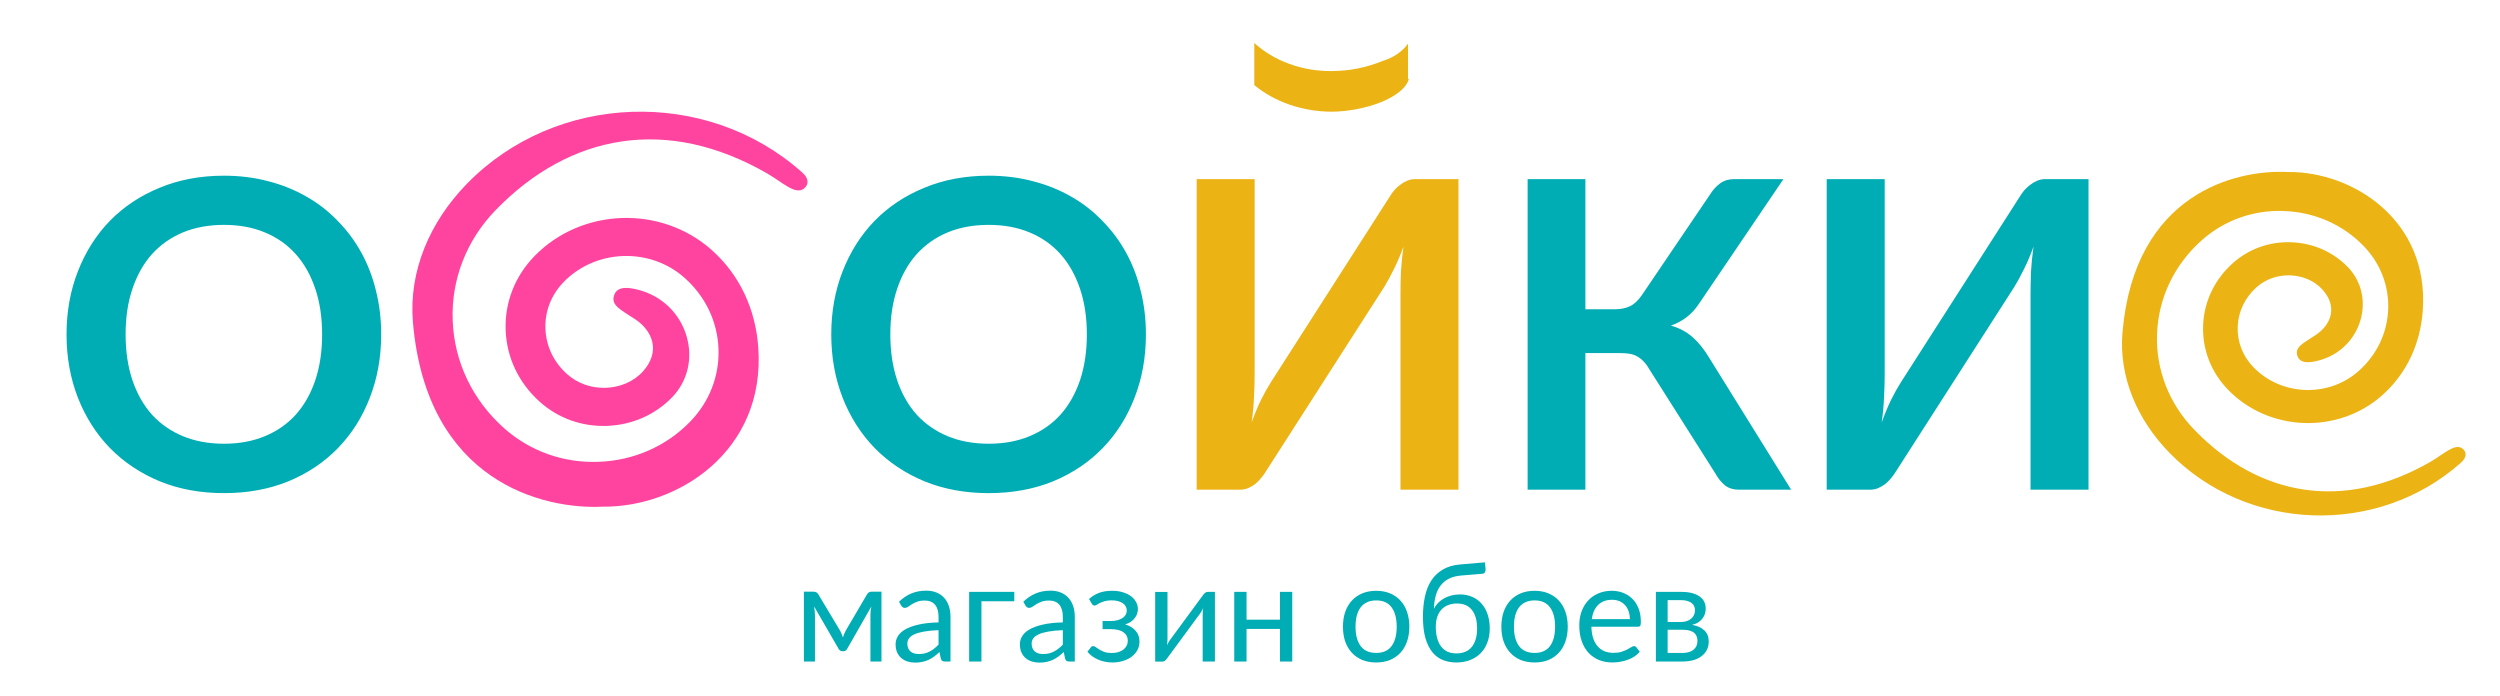 <svg width="291" height="81" viewBox="0 0 291 81" fill="none" xmlns="http://www.w3.org/2000/svg">
    <path d="M44.37 38.925C44.37 41.575 43.928 44.033 43.045 46.3C42.178 48.55 40.945 50.5 39.345 52.15C37.745 53.8 35.82 55.092 33.57 56.025C31.32 56.942 28.82 57.4 26.07 57.4C23.337 57.4 20.845 56.942 18.595 56.025C16.345 55.092 14.412 53.8 12.795 52.15C11.195 50.5 9.953 48.55 9.07 46.3C8.187 44.033 7.745 41.575 7.745 38.925C7.745 36.275 8.187 33.825 9.07 31.575C9.953 29.308 11.195 27.35 12.795 25.7C14.412 24.05 16.345 22.767 18.595 21.85C20.845 20.917 23.337 20.45 26.07 20.45C27.904 20.45 29.628 20.667 31.245 21.1C32.862 21.517 34.345 22.117 35.695 22.9C37.045 23.667 38.254 24.608 39.32 25.725C40.404 26.825 41.32 28.058 42.07 29.425C42.82 30.792 43.387 32.275 43.77 33.875C44.17 35.475 44.37 37.158 44.37 38.925ZM37.495 38.925C37.495 36.942 37.228 35.167 36.695 33.6C36.162 32.017 35.404 30.675 34.42 29.575C33.437 28.475 32.237 27.633 30.82 27.05C29.42 26.467 27.837 26.175 26.07 26.175C24.303 26.175 22.712 26.467 21.295 27.05C19.895 27.633 18.695 28.475 17.695 29.575C16.712 30.675 15.954 32.017 15.42 33.6C14.887 35.167 14.62 36.942 14.62 38.925C14.62 40.908 14.887 42.692 15.42 44.275C15.954 45.842 16.712 47.175 17.695 48.275C18.695 49.358 19.895 50.192 21.295 50.775C22.712 51.358 24.303 51.65 26.07 51.65C27.837 51.65 29.42 51.358 30.82 50.775C32.237 50.192 33.437 49.358 34.42 48.275C35.404 47.175 36.162 45.842 36.695 44.275C37.228 42.692 37.495 40.908 37.495 38.925ZM133.384 38.925C133.384 41.575 132.942 44.033 132.059 46.3C131.192 48.55 129.959 50.5 128.359 52.15C126.759 53.8 124.834 55.092 122.584 56.025C120.334 56.942 117.834 57.4 115.084 57.4C112.35 57.4 109.859 56.942 107.609 56.025C105.359 55.092 103.425 53.8 101.809 52.15C100.209 50.5 98.967 48.55 98.084 46.3C97.201 44.033 96.759 41.575 96.759 38.925C96.759 36.275 97.201 33.825 98.084 31.575C98.967 29.308 100.209 27.35 101.809 25.7C103.425 24.05 105.359 22.767 107.609 21.85C109.859 20.917 112.35 20.45 115.084 20.45C116.917 20.45 118.642 20.667 120.259 21.1C121.875 21.517 123.359 22.117 124.709 22.9C126.059 23.667 127.267 24.608 128.334 25.725C129.417 26.825 130.334 28.058 131.084 29.425C131.834 30.792 132.4 32.275 132.784 33.875C133.184 35.475 133.384 37.158 133.384 38.925ZM126.509 38.925C126.509 36.942 126.242 35.167 125.709 33.6C125.175 32.017 124.417 30.675 123.434 29.575C122.45 28.475 121.25 27.633 119.834 27.05C118.434 26.467 116.85 26.175 115.084 26.175C113.317 26.175 111.725 26.467 110.309 27.05C108.909 27.633 107.709 28.475 106.709 29.575C105.725 30.675 104.967 32.017 104.434 33.6C103.9 35.167 103.634 36.942 103.634 38.925C103.634 40.908 103.9 42.692 104.434 44.275C104.967 45.842 105.725 47.175 106.709 48.275C107.709 49.358 108.909 50.192 110.309 50.775C111.725 51.358 113.317 51.65 115.084 51.65C116.85 51.65 118.434 51.358 119.834 50.775C121.25 50.192 122.45 49.358 123.434 48.275C124.417 47.175 125.175 45.842 125.709 44.275C126.242 42.692 126.509 40.908 126.509 38.925ZM208.49 57H202.39C201.757 57 201.223 56.833 200.79 56.5C200.373 56.167 199.982 55.675 199.615 55.025L191.915 42.875C191.715 42.525 191.498 42.242 191.265 42.025C191.048 41.792 190.807 41.608 190.54 41.475C190.29 41.325 189.998 41.225 189.665 41.175C189.348 41.125 188.982 41.1 188.565 41.1H184.54V57H177.815V20.85H184.54V36H187.94C188.623 36 189.215 35.883 189.715 35.65C190.215 35.417 190.682 34.983 191.115 34.35L199.04 22.65C199.373 22.117 199.765 21.683 200.215 21.35C200.665 21.017 201.207 20.85 201.84 20.85H207.59L197.765 35.35C197.348 35.983 196.865 36.508 196.315 36.925C195.765 37.342 195.157 37.667 194.49 37.9C195.49 38.183 196.332 38.633 197.015 39.25C197.715 39.85 198.382 40.683 199.015 41.75L208.49 57ZM243.104 20.85V57H236.354V34.35C236.354 33.5 236.371 32.608 236.404 31.675C236.454 30.742 236.554 29.75 236.704 28.7C236.371 29.633 236.004 30.5 235.604 31.3C235.221 32.083 234.846 32.775 234.479 33.375L220.654 54.925C220.504 55.175 220.321 55.425 220.104 55.675C219.904 55.925 219.679 56.15 219.429 56.35C219.179 56.533 218.904 56.692 218.604 56.825C218.304 56.942 217.996 57 217.679 57H212.629V20.85H219.379V43.5C219.379 44.35 219.354 45.25 219.304 46.2C219.271 47.133 219.179 48.125 219.029 49.175C219.363 48.242 219.721 47.375 220.104 46.575C220.504 45.775 220.896 45.075 221.279 44.475L235.079 22.925C235.229 22.675 235.404 22.425 235.604 22.175C235.821 21.925 236.054 21.708 236.304 21.525C236.554 21.325 236.821 21.167 237.104 21.05C237.404 20.917 237.721 20.85 238.054 20.85H243.104Z" fill="#00ADB5"/>
    <path d="M169.765 20.85V57H163.015V34.35C163.015 33.5 163.031 32.608 163.065 31.675C163.115 30.742 163.215 29.75 163.365 28.7C163.031 29.633 162.665 30.5 162.265 31.3C161.881 32.083 161.506 32.775 161.14 33.375L147.315 54.925C147.165 55.175 146.981 55.425 146.765 55.675C146.565 55.925 146.34 56.15 146.09 56.35C145.84 56.533 145.565 56.692 145.265 56.825C144.965 56.942 144.656 57 144.34 57H139.29V20.85H146.04V43.5C146.04 44.35 146.015 45.25 145.965 46.2C145.931 47.133 145.84 48.125 145.69 49.175C146.023 48.242 146.381 47.375 146.765 46.575C147.165 45.775 147.556 45.075 147.94 44.475L161.74 22.925C161.89 22.675 162.065 22.425 162.265 22.175C162.481 21.925 162.715 21.708 162.965 21.525C163.215 21.325 163.481 21.167 163.765 21.05C164.065 20.917 164.381 20.85 164.715 20.85H169.765Z" fill="#EBB313"/>
    <path d="M266.313 20.023C273.783 19.944 282.767 25.562 282.011 36.147C281.743 39.921 280.194 43.427 277.295 46.003C272.171 50.561 264.123 50.279 259.358 45.379C257.371 43.335 256.336 40.672 256.443 37.883C256.545 35.096 257.782 32.512 259.92 30.613C261.769 28.97 264.159 28.105 266.699 28.199C269.224 28.288 271.561 29.311 273.279 31.079C274.861 32.705 275.413 35.019 274.756 37.27C274.089 39.561 272.302 41.306 269.971 41.942C268.899 42.235 267.709 42.397 267.404 41.376C267.098 40.353 268.17 39.917 269.586 38.968C271.265 37.843 272.189 35.756 270.328 33.703C269.379 32.655 268.001 32.102 266.554 32.05C265.11 32.006 263.724 32.491 262.662 33.435C261.316 34.633 260.534 36.265 260.468 38.026C260.399 39.784 261.056 41.464 262.309 42.755C265.561 46.101 271.053 46.294 274.553 43.181C276.66 41.306 277.881 38.76 277.984 36.009C278.09 33.256 277.067 30.632 275.107 28.615C272.685 26.124 269.395 24.685 265.841 24.56C262.287 24.425 258.894 25.643 256.289 27.96C253.092 30.803 251.243 34.67 251.081 38.842C250.922 43.015 252.474 46.999 255.447 50.056C262.952 57.777 272.776 59.596 282.934 53.736C284.471 52.849 285.756 51.547 286.627 52.212C287.048 52.532 287.261 53.138 286.445 53.863C276.745 62.489 261.511 61.956 252.498 52.68C248.791 48.869 246.617 43.892 247.056 38.7C248.432 22.512 260.268 19.703 266.313 20.023Z" fill="#EBB313"/>
    <path d="M102.605 68.872V77H101.317V71.616C101.317 71.467 101.325 71.301 101.341 71.12C101.363 70.933 101.389 70.76 101.421 70.6L98.605 75.536C98.563 75.616 98.507 75.68 98.437 75.728C98.368 75.776 98.288 75.8 98.197 75.8H98.037C97.947 75.8 97.864 75.776 97.789 75.728C97.72 75.68 97.664 75.616 97.621 75.536L94.757 70.584C94.784 70.744 94.808 70.92 94.829 71.112C94.851 71.299 94.861 71.467 94.861 71.616V77H93.573V68.872H94.717C94.819 68.872 94.917 68.896 95.013 68.944C95.109 68.987 95.192 69.069 95.261 69.192L97.789 73.416C97.912 73.661 98.021 73.92 98.117 74.192C98.208 73.909 98.315 73.651 98.437 73.416L100.917 69.192C100.987 69.064 101.069 68.979 101.165 68.936C101.261 68.893 101.36 68.872 101.461 68.872H102.605ZM109.247 73.352C108.591 73.373 108.031 73.427 107.567 73.512C107.108 73.592 106.732 73.699 106.439 73.832C106.151 73.965 105.94 74.123 105.807 74.304C105.679 74.485 105.615 74.688 105.615 74.912C105.615 75.125 105.649 75.309 105.719 75.464C105.788 75.619 105.881 75.747 105.999 75.848C106.121 75.944 106.263 76.016 106.423 76.064C106.588 76.107 106.764 76.128 106.951 76.128C107.201 76.128 107.431 76.104 107.639 76.056C107.847 76.003 108.041 75.928 108.223 75.832C108.409 75.736 108.585 75.621 108.751 75.488C108.921 75.355 109.087 75.203 109.247 75.032V73.352ZM104.647 70.04C105.095 69.608 105.577 69.285 106.095 69.072C106.612 68.859 107.185 68.752 107.815 68.752C108.268 68.752 108.671 68.827 109.023 68.976C109.375 69.125 109.671 69.333 109.911 69.6C110.151 69.867 110.332 70.189 110.455 70.568C110.577 70.947 110.639 71.363 110.639 71.816V77H110.007C109.868 77 109.761 76.979 109.687 76.936C109.612 76.888 109.553 76.797 109.511 76.664L109.351 75.896C109.137 76.093 108.929 76.269 108.727 76.424C108.524 76.573 108.311 76.701 108.087 76.808C107.863 76.909 107.623 76.987 107.367 77.04C107.116 77.099 106.836 77.128 106.527 77.128C106.212 77.128 105.916 77.085 105.639 77C105.361 76.909 105.119 76.776 104.911 76.6C104.708 76.424 104.545 76.203 104.423 75.936C104.305 75.664 104.247 75.344 104.247 74.976C104.247 74.656 104.335 74.349 104.511 74.056C104.687 73.757 104.972 73.493 105.367 73.264C105.761 73.035 106.276 72.848 106.911 72.704C107.545 72.555 108.324 72.469 109.247 72.448V71.816C109.247 71.187 109.111 70.712 108.839 70.392C108.567 70.067 108.169 69.904 107.647 69.904C107.295 69.904 106.999 69.949 106.759 70.04C106.524 70.125 106.319 70.224 106.143 70.336C105.972 70.443 105.823 70.541 105.695 70.632C105.572 70.717 105.449 70.76 105.327 70.76C105.231 70.76 105.148 70.736 105.079 70.688C105.009 70.635 104.951 70.571 104.903 70.496L104.647 70.04ZM118.064 69.984H114.24V77H112.808V68.896H118.064V69.984ZM123.715 73.352C123.059 73.373 122.499 73.427 122.035 73.512C121.577 73.592 121.201 73.699 120.907 73.832C120.619 73.965 120.409 74.123 120.275 74.304C120.147 74.485 120.083 74.688 120.083 74.912C120.083 75.125 120.118 75.309 120.187 75.464C120.257 75.619 120.35 75.747 120.467 75.848C120.59 75.944 120.731 76.016 120.891 76.064C121.057 76.107 121.233 76.128 121.419 76.128C121.67 76.128 121.899 76.104 122.107 76.056C122.315 76.003 122.51 75.928 122.691 75.832C122.878 75.736 123.054 75.621 123.219 75.488C123.39 75.355 123.555 75.203 123.715 75.032V73.352ZM119.115 70.04C119.563 69.608 120.046 69.285 120.563 69.072C121.081 68.859 121.654 68.752 122.283 68.752C122.737 68.752 123.139 68.827 123.491 68.976C123.843 69.125 124.139 69.333 124.379 69.6C124.619 69.867 124.801 70.189 124.923 70.568C125.046 70.947 125.107 71.363 125.107 71.816V77H124.475C124.337 77 124.23 76.979 124.155 76.936C124.081 76.888 124.022 76.797 123.979 76.664L123.819 75.896C123.606 76.093 123.398 76.269 123.195 76.424C122.993 76.573 122.779 76.701 122.555 76.808C122.331 76.909 122.091 76.987 121.835 77.04C121.585 77.099 121.305 77.128 120.995 77.128C120.681 77.128 120.385 77.085 120.107 77C119.83 76.909 119.587 76.776 119.379 76.6C119.177 76.424 119.014 76.203 118.891 75.936C118.774 75.664 118.715 75.344 118.715 74.976C118.715 74.656 118.803 74.349 118.979 74.056C119.155 73.757 119.441 73.493 119.835 73.264C120.23 73.035 120.745 72.848 121.379 72.704C122.014 72.555 122.793 72.469 123.715 72.448V71.816C123.715 71.187 123.579 70.712 123.307 70.392C123.035 70.067 122.638 69.904 122.115 69.904C121.763 69.904 121.467 69.949 121.227 70.04C120.993 70.125 120.787 70.224 120.611 70.336C120.441 70.443 120.291 70.541 120.163 70.632C120.041 70.717 119.918 70.76 119.795 70.76C119.699 70.76 119.617 70.736 119.547 70.688C119.478 70.635 119.419 70.571 119.371 70.496L119.115 70.04ZM126.764 69.728C127.068 69.44 127.436 69.208 127.868 69.032C128.306 68.856 128.831 68.768 129.444 68.768C129.935 68.768 130.367 68.829 130.74 68.952C131.114 69.069 131.426 69.227 131.676 69.424C131.932 69.621 132.124 69.848 132.252 70.104C132.386 70.355 132.452 70.616 132.452 70.888C132.452 71.048 132.426 71.216 132.372 71.392C132.324 71.568 132.242 71.736 132.124 71.896C132.007 72.056 131.855 72.205 131.668 72.344C131.482 72.483 131.25 72.595 130.972 72.68C131.49 72.835 131.895 73.083 132.188 73.424C132.487 73.765 132.636 74.184 132.636 74.68C132.636 75.053 132.551 75.392 132.38 75.696C132.21 75.995 131.98 76.251 131.692 76.464C131.404 76.672 131.068 76.832 130.684 76.944C130.306 77.056 129.908 77.112 129.492 77.112C129.231 77.112 128.964 77.088 128.692 77.04C128.426 76.992 128.164 76.917 127.908 76.816C127.652 76.709 127.41 76.579 127.18 76.424C126.956 76.269 126.756 76.083 126.58 75.864L126.98 75.344C127.044 75.253 127.135 75.208 127.252 75.208C127.348 75.208 127.45 75.251 127.556 75.336C127.668 75.416 127.804 75.507 127.964 75.608C128.124 75.709 128.319 75.803 128.548 75.888C128.783 75.968 129.068 76.008 129.404 76.008C129.698 76.008 129.959 75.973 130.188 75.904C130.423 75.829 130.62 75.728 130.78 75.6C130.94 75.472 131.063 75.32 131.148 75.144C131.234 74.968 131.276 74.776 131.276 74.568C131.276 74.168 131.108 73.845 130.772 73.6C130.442 73.355 129.938 73.232 129.26 73.232H128.34V72.288H129.26C129.554 72.288 129.818 72.259 130.052 72.2C130.287 72.136 130.487 72.051 130.652 71.944C130.818 71.837 130.943 71.709 131.028 71.56C131.114 71.405 131.156 71.24 131.156 71.064C131.156 70.904 131.119 70.752 131.044 70.608C130.975 70.464 130.866 70.339 130.716 70.232C130.572 70.125 130.391 70.04 130.172 69.976C129.954 69.912 129.698 69.88 129.404 69.88C129.084 69.88 128.812 69.912 128.588 69.976C128.37 70.04 128.183 70.109 128.028 70.184C127.879 70.259 127.756 70.328 127.66 70.392C127.564 70.456 127.482 70.488 127.412 70.488C127.343 70.488 127.284 70.475 127.236 70.448C127.194 70.421 127.146 70.365 127.092 70.28L126.764 69.728ZM141.416 68.896V77H139.992V71.496C139.992 71.389 139.997 71.275 140.008 71.152C140.019 71.029 140.032 70.907 140.048 70.784C140 70.891 139.952 70.989 139.904 71.08C139.856 71.171 139.805 71.253 139.752 71.328L135.84 76.648C135.781 76.733 135.707 76.816 135.616 76.896C135.531 76.971 135.435 77.008 135.328 77.008H134.464V68.904H135.896V74.408C135.896 74.509 135.891 74.621 135.88 74.744C135.869 74.861 135.856 74.981 135.84 75.104C135.888 75.003 135.936 74.909 135.984 74.824C136.032 74.733 136.08 74.651 136.128 74.576L140.04 69.256C140.099 69.171 140.173 69.091 140.264 69.016C140.355 68.936 140.453 68.896 140.56 68.896H141.416ZM150.419 68.896V77H148.987V73.208H145.099V77H143.667V68.896H145.099V72.128H148.987V68.896H150.419ZM160.192 68.768C160.784 68.768 161.318 68.867 161.792 69.064C162.267 69.261 162.672 69.541 163.008 69.904C163.344 70.267 163.6 70.707 163.776 71.224C163.958 71.736 164.048 72.309 164.048 72.944C164.048 73.584 163.958 74.16 163.776 74.672C163.6 75.184 163.344 75.621 163.008 75.984C162.672 76.347 162.267 76.627 161.792 76.824C161.318 77.016 160.784 77.112 160.192 77.112C159.595 77.112 159.056 77.016 158.576 76.824C158.102 76.627 157.696 76.347 157.36 75.984C157.024 75.621 156.766 75.184 156.584 74.672C156.408 74.16 156.32 73.584 156.32 72.944C156.32 72.309 156.408 71.736 156.584 71.224C156.766 70.707 157.024 70.267 157.36 69.904C157.696 69.541 158.102 69.261 158.576 69.064C159.056 68.867 159.595 68.768 160.192 68.768ZM160.192 76C160.992 76 161.59 75.733 161.984 75.2C162.379 74.661 162.576 73.912 162.576 72.952C162.576 71.987 162.379 71.235 161.984 70.696C161.59 70.157 160.992 69.888 160.192 69.888C159.787 69.888 159.432 69.957 159.128 70.096C158.83 70.235 158.579 70.435 158.376 70.696C158.179 70.957 158.03 71.28 157.928 71.664C157.832 72.043 157.784 72.472 157.784 72.952C157.784 73.912 157.982 74.661 158.376 75.2C158.776 75.733 159.382 76 160.192 76ZM169.511 76.056C170.311 76.056 170.913 75.803 171.319 75.296C171.729 74.784 171.935 74.069 171.935 73.152C171.935 72.24 171.737 71.528 171.343 71.016C170.953 70.504 170.367 70.248 169.583 70.248C169.204 70.248 168.863 70.309 168.559 70.432C168.255 70.549 167.996 70.723 167.783 70.952C167.575 71.181 167.412 71.464 167.295 71.8C167.183 72.136 167.127 72.52 167.127 72.952C167.127 73.437 167.177 73.872 167.279 74.256C167.38 74.64 167.529 74.965 167.727 75.232C167.929 75.499 168.177 75.704 168.471 75.848C168.769 75.987 169.116 76.056 169.511 76.056ZM170.063 66.992C169.519 67.04 169.052 67.16 168.663 67.352C168.279 67.544 167.959 67.805 167.703 68.136C167.447 68.461 167.255 68.853 167.127 69.312C166.999 69.771 166.924 70.288 166.903 70.864C167.031 70.608 167.196 70.379 167.399 70.176C167.601 69.968 167.833 69.792 168.095 69.648C168.356 69.499 168.639 69.387 168.943 69.312C169.252 69.232 169.58 69.192 169.927 69.192C170.465 69.192 170.948 69.288 171.375 69.48C171.807 69.667 172.172 69.933 172.471 70.28C172.775 70.627 173.007 71.045 173.167 71.536C173.327 72.021 173.407 72.56 173.407 73.152C173.407 73.755 173.313 74.301 173.127 74.792C172.945 75.277 172.684 75.693 172.343 76.04C172.001 76.381 171.591 76.645 171.111 76.832C170.636 77.019 170.103 77.112 169.511 77.112C168.967 77.112 168.457 77.021 167.983 76.84C167.508 76.659 167.097 76.36 166.751 75.944C166.404 75.528 166.129 74.981 165.927 74.304C165.729 73.621 165.631 72.781 165.631 71.784C165.631 70.931 165.708 70.147 165.863 69.432C166.017 68.717 166.265 68.096 166.607 67.568C166.953 67.04 167.399 66.616 167.943 66.296C168.492 65.971 169.159 65.773 169.943 65.704L172.839 65.456L172.919 66.192C172.935 66.357 172.911 66.496 172.847 66.608C172.783 66.72 172.668 66.781 172.503 66.792L170.063 66.992ZM178.63 68.768C179.222 68.768 179.755 68.867 180.23 69.064C180.705 69.261 181.11 69.541 181.446 69.904C181.782 70.267 182.038 70.707 182.214 71.224C182.395 71.736 182.486 72.309 182.486 72.944C182.486 73.584 182.395 74.16 182.214 74.672C182.038 75.184 181.782 75.621 181.446 75.984C181.11 76.347 180.705 76.627 180.23 76.824C179.755 77.016 179.222 77.112 178.63 77.112C178.033 77.112 177.494 77.016 177.014 76.824C176.539 76.627 176.134 76.347 175.798 75.984C175.462 75.621 175.203 75.184 175.022 74.672C174.846 74.16 174.758 73.584 174.758 72.944C174.758 72.309 174.846 71.736 175.022 71.224C175.203 70.707 175.462 70.267 175.798 69.904C176.134 69.541 176.539 69.261 177.014 69.064C177.494 68.867 178.033 68.768 178.63 68.768ZM178.63 76C179.43 76 180.027 75.733 180.422 75.2C180.817 74.661 181.014 73.912 181.014 72.952C181.014 71.987 180.817 71.235 180.422 70.696C180.027 70.157 179.43 69.888 178.63 69.888C178.225 69.888 177.87 69.957 177.566 70.096C177.267 70.235 177.017 70.435 176.814 70.696C176.617 70.957 176.467 71.28 176.366 71.664C176.27 72.043 176.222 72.472 176.222 72.952C176.222 73.912 176.419 74.661 176.814 75.2C177.214 75.733 177.819 76 178.63 76ZM189.716 72.064C189.716 71.733 189.668 71.432 189.572 71.16C189.481 70.883 189.345 70.645 189.164 70.448C188.988 70.245 188.772 70.091 188.516 69.984C188.26 69.872 187.969 69.816 187.644 69.816C186.961 69.816 186.42 70.016 186.02 70.416C185.625 70.811 185.38 71.36 185.284 72.064H189.716ZM190.868 75.864C190.692 76.077 190.481 76.264 190.236 76.424C189.991 76.579 189.727 76.707 189.444 76.808C189.167 76.909 188.879 76.984 188.58 77.032C188.281 77.085 187.985 77.112 187.692 77.112C187.132 77.112 186.615 77.019 186.14 76.832C185.671 76.64 185.263 76.363 184.916 76C184.575 75.632 184.308 75.179 184.116 74.64C183.924 74.101 183.828 73.483 183.828 72.784C183.828 72.219 183.913 71.691 184.084 71.2C184.26 70.709 184.511 70.285 184.836 69.928C185.161 69.565 185.559 69.283 186.028 69.08C186.497 68.872 187.025 68.768 187.612 68.768C188.097 68.768 188.545 68.851 188.956 69.016C189.372 69.176 189.729 69.411 190.028 69.72C190.332 70.024 190.569 70.403 190.74 70.856C190.911 71.304 190.996 71.816 190.996 72.392C190.996 72.616 190.972 72.765 190.924 72.84C190.876 72.915 190.785 72.952 190.652 72.952H185.236C185.252 73.464 185.321 73.909 185.444 74.288C185.572 74.667 185.748 74.984 185.972 75.24C186.196 75.491 186.463 75.68 186.772 75.808C187.081 75.931 187.428 75.992 187.812 75.992C188.169 75.992 188.476 75.952 188.732 75.872C188.993 75.787 189.217 75.696 189.404 75.6C189.591 75.504 189.745 75.416 189.868 75.336C189.996 75.251 190.105 75.208 190.196 75.208C190.313 75.208 190.404 75.253 190.468 75.344L190.868 75.864ZM195.857 76C196.391 76 196.812 75.877 197.121 75.632C197.431 75.381 197.585 75.04 197.585 74.608C197.585 74.416 197.556 74.243 197.497 74.088C197.439 73.928 197.343 73.789 197.209 73.672C197.076 73.555 196.897 73.464 196.673 73.4C196.455 73.336 196.185 73.304 195.865 73.304H194.113V76H195.857ZM194.113 69.856V72.4H195.673C195.908 72.4 196.124 72.368 196.321 72.304C196.524 72.235 196.697 72.141 196.841 72.024C196.985 71.901 197.097 71.757 197.177 71.592C197.257 71.421 197.297 71.235 197.297 71.032C197.297 70.883 197.271 70.739 197.217 70.6C197.164 70.456 197.073 70.331 196.945 70.224C196.817 70.112 196.649 70.024 196.441 69.96C196.233 69.891 195.977 69.856 195.673 69.856H194.113ZM195.713 68.896C196.215 68.896 196.644 68.947 197.001 69.048C197.359 69.149 197.652 69.288 197.881 69.464C198.111 69.635 198.279 69.837 198.385 70.072C198.492 70.307 198.545 70.557 198.545 70.824C198.545 71 198.521 71.184 198.473 71.376C198.425 71.568 198.34 71.752 198.217 71.928C198.1 72.104 197.937 72.264 197.729 72.408C197.527 72.547 197.271 72.656 196.961 72.736C197.58 72.843 198.057 73.059 198.393 73.384C198.729 73.704 198.897 74.128 198.897 74.656C198.897 75.051 198.817 75.395 198.657 75.688C198.503 75.976 198.287 76.219 198.009 76.416C197.737 76.613 197.417 76.76 197.049 76.856C196.681 76.952 196.287 77 195.865 77H192.745V68.896H195.713Z" fill="#00ADB5"/>
    <path d="M163.891 9.182V5.091C163.214 6.02 162.174 6.726 160.945 7.091C159.083 7.868 157.028 8.272 154.945 8.273C153.262 8.281 151.596 7.993 150.055 7.429C148.514 6.866 147.132 6.038 146 5V9.909C148.385 11.87 151.595 12.979 154.945 13C158.655 13 163.345 11.454 164 9.182" fill="#EBB313"/>
    <path d="M70.209 58.973C78.8 59.064 89.132 52.604 88.263 40.431C87.954 36.091 86.173 32.059 82.839 29.097C76.947 23.855 67.691 24.178 62.211 29.814C59.927 32.165 58.736 35.227 58.859 38.434C58.977 41.64 60.4 44.611 62.858 46.795C64.985 48.685 67.733 49.68 70.654 49.571C73.557 49.469 76.245 48.293 78.221 46.259C80.04 44.389 80.675 41.729 79.919 39.139C79.153 36.505 77.097 34.498 74.417 33.767C73.184 33.43 71.815 33.244 71.465 34.418C71.113 35.594 72.346 36.095 73.974 37.187C75.904 38.481 76.968 40.88 74.827 43.242C73.736 44.447 72.151 45.083 70.487 45.143C68.826 45.194 67.232 44.635 66.011 43.55C64.463 42.172 63.565 40.295 63.488 38.27C63.409 36.248 64.165 34.316 65.606 32.832C69.345 28.984 75.661 28.762 79.686 32.342C82.109 34.498 83.513 37.426 83.631 40.59C83.754 43.756 82.577 46.773 80.323 49.093C77.538 51.957 73.754 53.612 69.667 53.756C65.58 53.911 61.678 52.511 58.683 49.846C55.006 46.576 52.879 42.13 52.694 37.331C52.511 32.533 54.295 27.951 57.714 24.436C66.345 15.556 77.642 13.465 89.324 20.204C91.092 21.223 92.57 22.721 93.571 21.956C94.055 21.589 94.3 20.891 93.362 20.058C82.206 10.137 64.688 10.751 54.322 21.418C50.059 25.8 47.559 31.525 48.064 37.495C49.647 56.111 63.259 59.341 70.209 58.973Z" fill="#FF449F"/>
</svg>
    